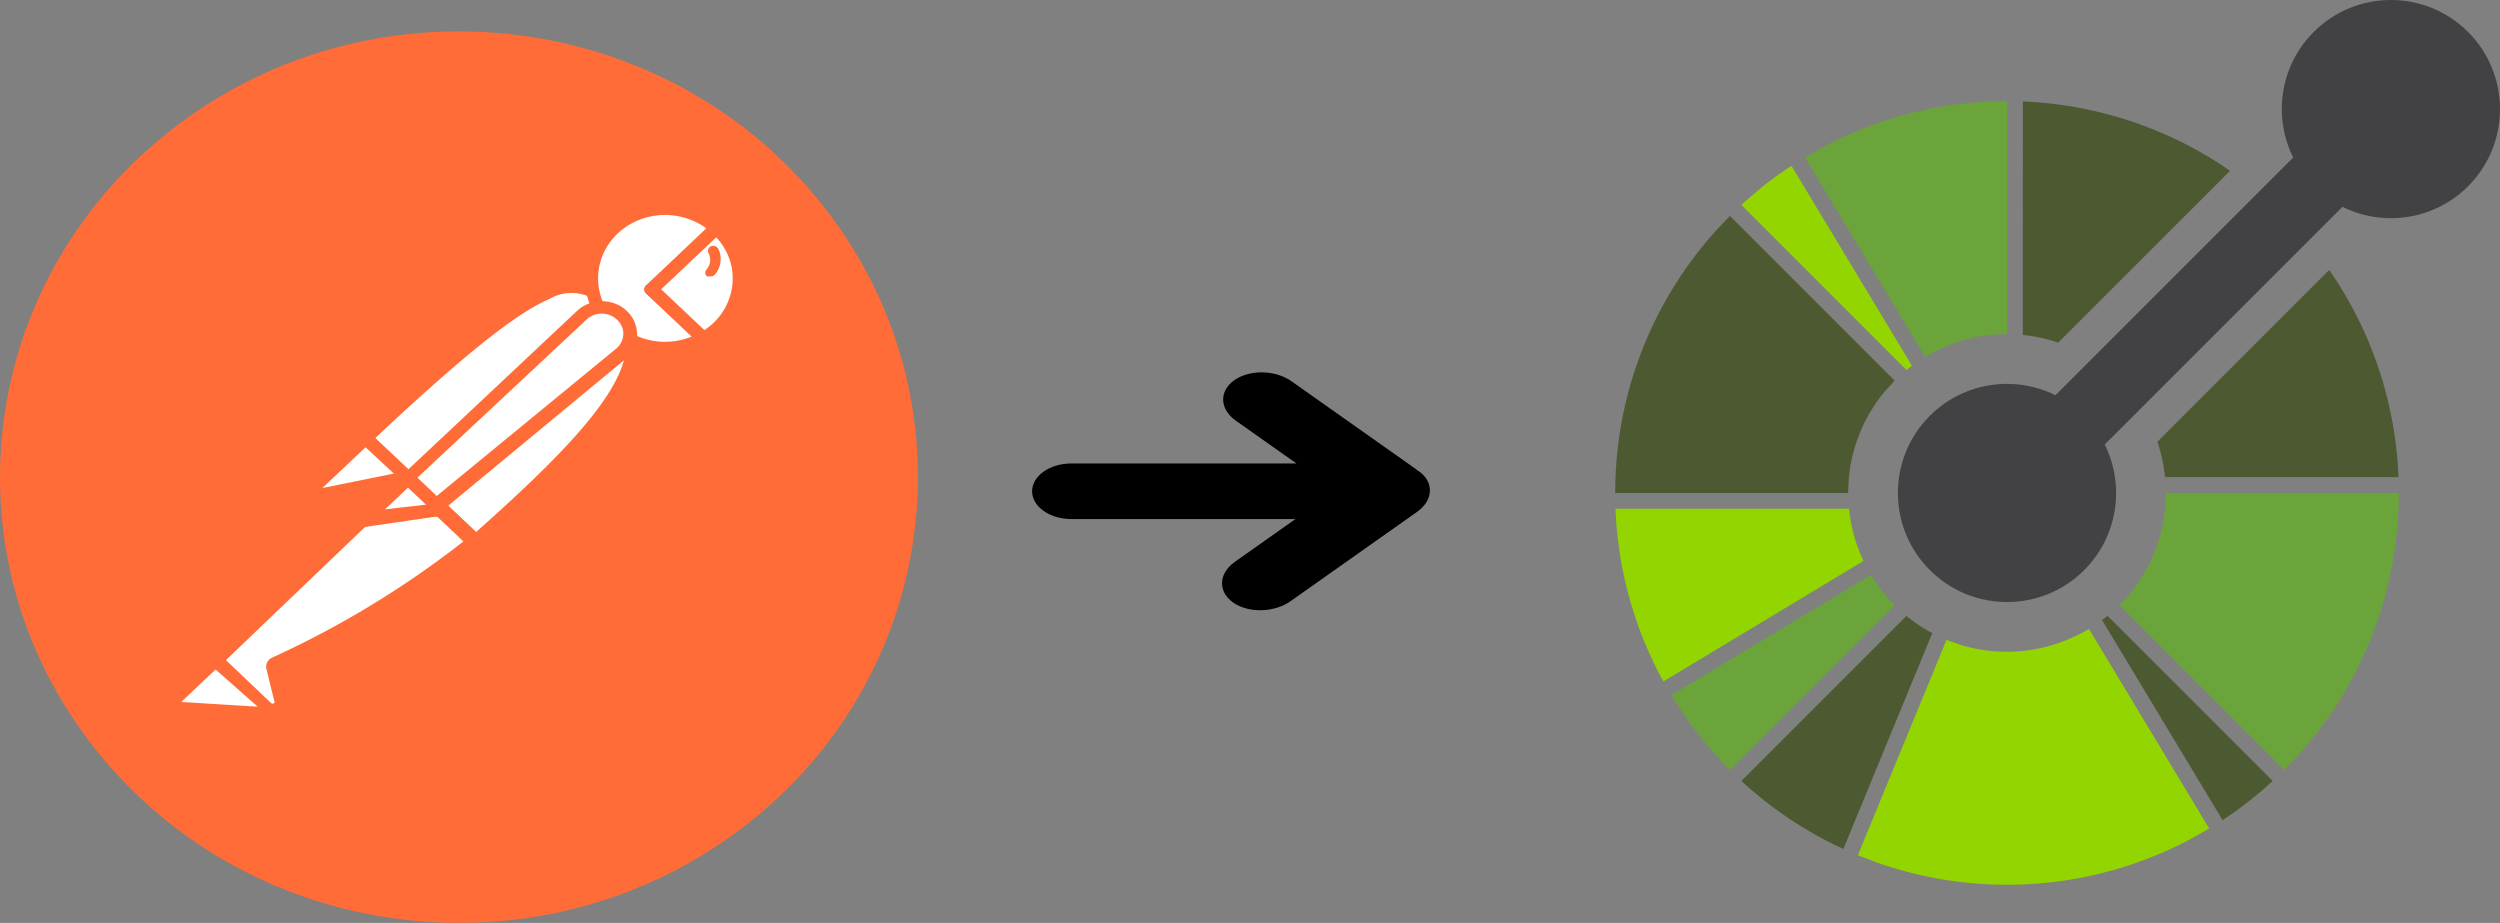 <svg xmlns="http://www.w3.org/2000/svg" viewBox="0 0 4817.96 1778.6"><rect x="0" y="0" width="4817.96" height="1778.6" fill="#808080" stroke="none"/><defs><style>.cls-1{fill:#93d500;}.cls-2{fill:#4d5a31;}.cls-3{fill:#6ba43a;}.cls-4{fill:#424143;}.cls-5{fill:#ff6c37;}.cls-6{fill:#fff;}</style></defs><g id="Layer_2" data-name="Layer 2"><g id="Layer_1-2" data-name="Layer 1"><path class="cls-1" d="M3563.36,980.41h-450c.09,2.22.14,4.41.26,6.6.17,4.23.48,8.44.73,12.67.12,1.82.2,3.64.35,5.43.34,4.89.76,9.78,1.22,14.64.11,1.11.2,2.22.31,3.27.51,5.43,1.11,10.86,1.73,16.23a14.25,14.25,0,0,0,.18,1.57c.71,5.8,1.45,11.62,2.3,17.39a.54.54,0,0,0,0,.23,754.16,754.16,0,0,0,23.25,106.31,2.39,2.39,0,0,1,.14.43c1.62,5.51,3.33,11,5.06,16.4.11.31.23.65.31,1s.2.62.32,1c1.59,4.92,3.26,9.81,4.94,14.73.43,1.22.85,2.47,1.31,3.72,1.51,4.24,3,8.47,4.63,12.73.74,1.91,1.45,3.81,2.16,5.75,1.4,3.52,2.73,7,4.12,10.51q1.59,4,3.24,7.91c1.14,2.75,2.28,5.45,3.44,8.21,1.43,3.35,2.93,6.68,4.41,10,.88,2,1.79,4,2.67,6,1.82,4,3.7,8,5.6,12,.63,1.28,1.22,2.56,1.85,3.81,2.22,4.61,4.46,9.12,6.74,13.64.39.69.71,1.4,1.08,2.08,2.56,5,5.17,10,7.87,14.92a4.92,4.92,0,0,1,.34.69c.57,1,1.2,2,1.76,3l384.29-231.47,1.42-.85a307.28,307.28,0,0,1-28.11-100.49Z"/><path class="cls-2" d="M3674,1187l-1.08,1.08L3355.94,1505c1.62,1.51,3.24,3.07,4.91,4.52,3,2.7,6,5.35,9,8,1.56,1.37,3.07,2.73,4.63,4.1,3.58,3.09,7.22,6.11,10.83,9.15,1,.82,1.93,1.62,2.93,2.44q6.9,5.68,14,11.2c4.5,3.56,9,7,13.62,10.46a3.92,3.92,0,0,1,.51.37q28.68,21.43,59.3,40.08c.68.46,1.39.85,2.1,1.31,3.9,2.3,7.76,4.6,11.68,6.88l7.17,4.09c2.27,1.31,4.52,2.56,6.79,3.81,4.12,2.25,8.24,4.49,12.39,6.68.57.31,1.14.63,1.74.91,11.51,6,23.22,11.63,35.05,17l11.25-27.32,159.41-387.07.57-1.42A307.78,307.78,0,0,1,3674,1187Z"/><path class="cls-3" d="M3641,1155.4q-5.11-5.69-9.9-11.66-4.26-5.23-8.21-10.6c-3-4.09-6-8.24-8.81-12.45s-5.6-8.5-8.22-12.82l-384.76,231.75c5.91,9.84,12.05,19.39,18.36,28.83a11.09,11.09,0,0,0,.63,1,2.4,2.4,0,0,0,.22.37c.2.29.4.63.6.94a.15.15,0,0,1,.06.11c.51.74,1,1.48,1.53,2.25l.11.14c.06.06,0,0,0,.06q10,14.79,20.64,29.08c.14.2.31.4.45.59a6,6,0,0,1,.46.6c3.1,4.07,6.17,8.13,9.35,12.17.43.54.83,1,1.28,1.56,3.24,4.18,6.57,8.3,9.95,12.37.8,1,1.62,1.93,2.42,2.92,3,3.64,6.08,7.25,9.18,10.83,1.33,1.54,2.7,3.1,4.06,4.61,2.65,3,5.26,6,8,9,1.48,1.62,3,3.27,4.52,4.89.68.77,1.37,1.48,2.08,2.25,2,2.13,3.92,4.26,5.91,6.36.79.83,1.65,1.65,2.44,2.5,3.5,3.64,7,7.31,10.63,10.89l317.43-317.37c-3.64-3.64-7.05-7.39-10.4-11.14Z"/><path class="cls-2" d="M4061.68,1186.81c-3.5,2.81-7,5.57-10.6,8.21l.77,1.34,231.43,384.11c10.72-7,21.32-14.21,31.67-21.8a766.88,766.88,0,0,0,64.95-53.7l-317-316.91Z"/><path class="cls-1" d="M4249.66,1583.63l-7.85-13.05-216-358.53c-4.38,2.62-8.84,5-13.3,7.39s-9,4.69-13.65,6.88a305.48,305.48,0,0,1-218.82,17c-4.86-1.45-9.6-3.35-14.38-5.06s-9.66-3.15-14.38-5.09L3592,1620l-6.22,15.15-5.35,13,0,.05c.4.17.83.32,1.23.49s.88.31,1.3.51h.06c.11,0,.23.08.31.11,3.76,1.56,7.54,2.87,11.32,4.35,4.74,1.85,9.46,3.72,14.21,5.46,2.44.88,4.83,1.9,7.25,2.76h0a759.88,759.88,0,0,0,154,36.86c2.08.26,4.1.54,6.17.83s4.29.45,6.45.71c4,.45,8.08.91,12.14,1.31l3,.25c5,.48,9.95.91,14.9,1.25,1.71.14,3.41.2,5.09.34q6.53.43,13,.74c2.68.17,5.35.23,8,.34,3.47.12,6.91.26,10.38.37,5,.12,10,.15,15,.17,1.2,0,2.36,0,3.56.06a757.38,757.38,0,0,0,125.33-10.46c.68-.11,1.39-.23,2.1-.31,4.38-.77,8.75-1.59,13.13-2.39l7.48-1.45c2.56-.54,5.14-1,7.7-1.62q6.39-1.32,12.82-2.81c.77-.17,1.54-.32,2.3-.54A757.73,757.73,0,0,0,4219.84,1618v0c3.75-2,7.42-4.21,11.14-6.26,4.44-2.41,8.84-4.94,13.28-7.47,3-1.74,6.14-3.36,9.18-5.18,0,0,.06,0,.08,0h0l.14-.09.06-.06-.57-.93.57.93.09,0,.14-.09.51-.31c1-.6,2-1.17,3-1.76ZM3674.13,713.19c3.5-2.85,7-5.58,10.6-8.25l-.77-1.31L3452.52,319.49c-10.74,7-21.34,14.27-31.72,21.86A762.14,762.14,0,0,0,3355.91,395l317,317Z"/><path class="cls-2" d="M3333.93,416.08c-3.61,3.61-7,7.34-10.54,11s-7.08,7.3-10.52,11a756.37,756.37,0,0,0-64.13,79.47c-.93,1.28-1.84,2.65-2.78,4-2.16,3.19-4.32,6.34-6.43,9.53s-4.4,6.65-6.53,10c-.8,1.23-1.6,2.48-2.36,3.7a753.12,753.12,0,0,0-117.23,374.85c-.2,5.08-.31,10.17-.43,15.23s-.25,10.15-.25,15.21h448.92c0-5.06.45-10.12.74-15.21s.31-10.17.82-15.23a304.48,304.48,0,0,1,67.71-163.45c3.19-3.89,6.8-7.56,10.24-11.31s6.56-7.68,10.2-11.32Zm926.25-111.42c-.6-.37-1.26-.74-1.85-1.11-3.95-2.42-7.93-4.75-11.94-7.08-2.3-1.34-4.63-2.64-6.94-4s-4.66-2.62-7-3.9q-6.09-3.31-12.19-6.59c-.66-.31-1.28-.65-1.94-1a757.08,757.08,0,0,0-80.95-36.38c-.71-.28-1.42-.57-2.13-.82-6-2.25-12.06-4.5-18.14-6.6a759.17,759.17,0,0,0-151.25-35.9l-6.31-.85c-2.13-.26-4.24-.46-6.34-.69-4.06-.48-8.1-.93-12.19-1.33-1.11-.11-2.25-.17-3.41-.31-4.81-.43-9.67-.86-14.5-1.23l-5.66-.34c-4.12-.25-8.33-.57-12.45-.74-2.22-.11-4.43-.2-6.62-.25V645.53a312.33,312.33,0,0,1,68.16,14.84L4297.7,329.24c-12.31-8.52-24.73-16.82-37.53-24.58Z"/><path class="cls-3" d="M3852.7,195.22c-5.09.11-10.18.11-15.24.31a755.07,755.07,0,0,0-94.88,9.81l-2.08.34q-6.6,1.15-13.16,2.39c-2.47.48-5,.93-7.47,1.42s-5.15,1-7.74,1.62q-6.39,1.32-12.76,2.81c-.8.14-1.56.34-2.33.51A760.8,760.8,0,0,0,3515.88,282c-3.72,2-7.36,4.24-11.08,6.26q-6.66,3.66-13.28,7.47c-3.26,1.91-6.59,3.64-9.86,5.57a.2.2,0,0,1-.11.06c-.23.14-.46.28-.69.4-.85.54-1.73,1-2.58,1.48l0,.05,7.87,13.05L3710,687.92c4.38-2.62,8.84-5,13.3-7.42s9-4.69,13.62-6.85a304.77,304.77,0,0,1,100.51-28.17c5.06-.52,10.12-.94,15.21-1.2s10.15-.51,15.23-.51V194.91c-5.08,0-10.14.22-15.2.31Z"/><path class="cls-2" d="M4622.14,912.87c-.22-4-.45-8-.74-12.11-.1-2-.23-4-.39-6q-.48-7.12-1.17-14.24c-.08-1.22-.2-2.45-.31-3.67-.51-5.32-1.08-10.6-1.71-15.89,0-.43-.08-.85-.14-1.28l-.08-.6q-1-8.56-2.25-17.11l-.09-.54a757.22,757.22,0,0,0-23.19-106.11c-.09-.26-.14-.45-.23-.68-1.62-5.43-3.29-10.8-5-16.18-.26-.71-.49-1.42-.71-2.13q-2.39-7.29-4.89-14.52l-1.37-3.93c-1.47-4.17-3-8.35-4.54-12.53-.77-2-1.51-4-2.31-5.94q-1.95-5.21-4-10.32c-1.08-2.76-2.19-5.46-3.3-8.13s-2.25-5.34-3.35-8c-1.48-3.41-3-6.82-4.5-10.2-.85-1.91-1.7-3.84-2.58-5.77-1.85-4-3.75-8.1-5.66-12.14-.6-1.19-1.19-2.44-1.79-3.67-2.22-4.6-4.49-9.23-6.82-13.78-.31-.63-.66-1.28-1-1.91-2.59-5-5.26-10.09-7.93-15.06-.11-.17-.2-.37-.31-.54a757.93,757.93,0,0,0-43-69.7L4157.59,851.42a312.38,312.38,0,0,1,14.81,68.13h450c-.12-2.24-.17-4.49-.29-6.68Z"/><path class="cls-3" d="M4174.16,950c0,5.09-.48,10.15-.74,15.23s-.34,10.18-.85,15.21a304.68,304.68,0,0,1-67.68,163.51c-3.19,3.89-6.8,7.53-10.24,11.31s-6.56,7.65-10.2,11.28l317.43,317.37c3.61-3.61,7-7.33,10.51-11s7.11-7.27,10.52-11a757.84,757.84,0,0,0,64.3-79.7c.79-1.11,1.51-2.19,2.27-3.27,2.36-3.38,4.64-6.82,7-10.24,2-3.07,4-6.11,6-9.21,1-1.47,2-3,2.9-4.49a752.67,752.67,0,0,0,117-374.56c.2-5.06.32-10.15.4-15.23s.26-10.12.26-15.21Z"/><path class="cls-4" d="M4756.37,61.59c-82.12-82.12-215.27-82.12-297.39,0-65.52,65.49-78.62,163.42-39.59,242L3961.28,761.71c-78.62-39-176.58-25.93-242.1,39.57-82.12,82.12-82.09,215.26,0,297.38s215.33,82.09,297.45,0c65.52-65.52,78.59-163.44,39.56-242.07l458.11-458c78.65,39,176.55,25.92,242.07-39.6,82.12-82.09,82.12-215.24,0-297.36Z"/><path class="cls-5" d="M1584.53,394.52C1286,19,730.53-50.29,343.91,239.68s-458,829.42-159.43,1204.91,854,444.81,1240.62,154.84l.2-.15c386.4-290,457.71-829.35,159.2-1204.76Z"/><path class="cls-6" d="M1182.82,592.18,809.88,946.78,704.49,844.57c367-346.26,403.9-315,478.36-252.39Z"/><path class="cls-5" d="M809.88,956.48A13.65,13.65,0,0,1,801,953L694.9,852.89a12,12,0,0,1,0-17.39c361.88-341.39,411.28-325.4,496.76-252.4a10.88,10.88,0,0,1,4.43,9,9.51,9.51,0,0,1-3.68,9.05L819.47,953a14.41,14.41,0,0,1-9.59,3.47Zm-87-111.93,87,82.05,353.79-333.74c-25.3-29.91-70.37-37.09-104.68-16.69C994.87,603.29,891.69,686,722.9,844.55Z"/><path class="cls-6" d="M916.76,1044.82l-101.71-98L1188,599.11C1288.24,691.6,1139.34,846,916.76,1044.8Z"/><path class="cls-5" d="M916.76,1057.34a16,16,0,0,1-8.84-3.47L804,957.92a13.84,13.84,0,0,1,0-11.14,12.79,12.79,0,0,1,0-9l372.94-351.82a14.62,14.62,0,0,1,19.16,0c24.46,21.22,37.86,51.42,36.84,82.73,0,93.87-113.51,212.06-306.6,384.52a16,16,0,0,1-9.6,4.17ZM834.2,946.78l83.28,78.54c147.4-131.41,288.2-267,288.92-358.78A76.44,76.44,0,0,0,1187.24,613Z"/><path class="cls-6" d="M707.42,846.66l73.72,69.54a4,4,0,0,1,.39,5.89l-.39.37L625.61,953.75a15.07,15.07,0,0,1-16.09-7.1,13.34,13.34,0,0,1,2.82-16.55L703,845.28S706,845.28,707.42,846.66Z"/><path class="cls-5" d="M621.93,967.64a29.1,29.1,0,0,1-24.32-13.22,25.35,25.35,0,0,1,5.17-31.29l89.91-85.52a18.5,18.5,0,0,1,23.58,0L790,907.15a14.76,14.76,0,0,1,4.42,15.31,16.71,16.71,0,0,1-12.52,11.13L626.35,964.88ZM704.49,862l-83.28,78.56L759.05,912.7Z"/><path class="cls-6" d="M1381.11,439.31c-53.35-48.55-137.15-50.58-193.09-4.77s-65.51,124.45-22,181,125.68,72.43,189.25,36.51L1255.07,557.5Z"/><path class="cls-5" d="M1281.6,684c-62.65-.76-118.76-36.77-142.51-91.47s-10.61-117.49,33.17-159.52c61.39-56.84,159.73-56.84,221.12,0a11.56,11.56,0,0,1,4.42,9.05,11.73,11.73,0,0,1-4.42,9L1274,557.53l90.66,84.14a11.35,11.35,0,0,1,3.68,10.43,12.43,12.43,0,0,1-5.89,9,167.33,167.33,0,0,1-81.07,22.94Zm0-269.79c-52.51.26-99.5,30.07-119.21,75.62s-9,98,27.84,133c37.48,35.54,94,45.76,143,25.73l-87-82.05a10.76,10.76,0,0,1,0-17.4l115-109.17a137.47,137.47,0,0,0-79.61-25.73Z"/><path class="cls-6" d="M1383.32,441.4l-126,118.19,100.25,94.57a152.28,152.28,0,0,0,28-19.48C1440.14,579.93,1439.15,494.72,1383.32,441.4Z"/><path class="cls-5" d="M1355.29,664.59a11.36,11.36,0,0,1-8.84-3.47L1246.2,566.55a10.74,10.74,0,0,1,0-17.39l125.29-116.11a13.76,13.76,0,0,1,18.39-3.51,13.12,13.12,0,0,1,3.72,3.51c61.06,56.44,62.06,148.89,2.23,206.49-.73.71-1.48,1.41-2.23,2.11a134.37,134.37,0,0,1-29.49,22.24,12.57,12.57,0,0,1-8.85.7Zm-81.07-107.06,83.28,78.56a141.45,141.45,0,0,0,16.23-12.51c24.48-23,38.27-54.29,38.33-86.91.06-29.19-11.22-57.38-31.7-79.26Z"/><path class="cls-6" d="M1198.3,606.78c-20.73-18.36-53-18.36-73.72,0L790.73,921,846,973.87l353-292a49.53,49.53,0,0,0-.74-75.1Z"/><path class="cls-5" d="M843.05,986.42A13.73,13.73,0,0,1,834.2,983l-56-52.85a12,12,0,0,1,0-17.39l333.88-313.6c26.48-24.92,69.38-24.92,95.83,0a62.27,62.27,0,0,1,19.9,47.28,64,64,0,0,1-22.86,45.89l-353,292a13.08,13.08,0,0,1-8.84,2.09ZM804,921l36.85,35.46,346.4-284.39a37.61,37.61,0,0,0,14-27.82,36.33,36.33,0,0,0-12.53-28.5c-16.11-15.12-42.12-15.12-58.23,0Z"/><path class="cls-6" d="M532,1279.12a6.74,6.74,0,0,0,0,8.35L546.75,1348c1.27,7.22-2.4,14.42-9.17,18.25a18.8,18.8,0,0,1-21.06-2l-101-91.78L730.28,973.17H839.37l73.72,69.54A1685.76,1685.76,0,0,1,532,1279.12Z"/><path class="cls-5" d="M525.39,1381.33c-8.35-.15-16.59-3.39-22.11-9l-96.55-91.08a10.75,10.75,0,0,1,0-17.39L723.65,964.15a12.65,12.65,0,0,1,6.63-3.47H840.09a14.07,14.07,0,0,1,8.84,0l73.72,69.54a10.76,10.76,0,0,1,3.68,9.73,11,11,0,0,1-4.43,9l-5.88,4.88a1822.61,1822.61,0,0,1-378.11,228.75l14,56.32c4,16.12-6.57,32.26-23.66,36a33.5,33.5,0,0,1-6.55.79Zm-89.91-109.17,86.95,82.73a4.6,4.6,0,0,0,5.89,0,4,4,0,0,0,0-4.87l-14.73-60.49c-2.38-9,2.21-18.26,11-22.24a1828.46,1828.46,0,0,0,368.52-223.9l-60.45-57H734Z"/><path class="cls-6" d="M339.65,1343.79l73.71-69.54,113.52,107.08-180.57-11.81A14.55,14.55,0,0,1,333,1358.94a13.52,13.52,0,0,1,6.64-15.13Z"/><path class="cls-5" d="M529.06,1391.76,349.21,1380a28.27,28.27,0,0,1-23.6-17,25.46,25.46,0,0,1,5.91-27.48l73.72-69.54a13.85,13.85,0,0,1,18.43,0l112.77,106.39a11.22,11.22,0,0,1,0,13.89,13.87,13.87,0,0,1-7.38,5.56Zm-179.85-38.93,147.4,9.05-81.06-71.62Z"/><path class="cls-6" d="M849.68,981.57l-148.89,21.56L787,922.48Z"/><path class="cls-5" d="M700.79,1016.3a12.69,12.69,0,0,1-11.8-7,11.18,11.18,0,0,1,0-13.9l85.48-81.35a14.62,14.62,0,0,1,19.16,0l62.68,59.08a11.17,11.17,0,0,1,0,12.52,12.69,12.69,0,0,1-10.3,9L698.6,1016.3ZM787,940.5l-47.9,45.19,82.56-11.82Z"/><path class="cls-6" d="M849.68,981.51,745.76,994c-7.15,1.53-14.26-2.69-15.88-9.44a12.06,12.06,0,0,1,3.36-11.42l53.81-50.77Z"/><path class="cls-5" d="M742.8,1007.28a27.58,27.58,0,0,1-23.58-13.22,24,24,0,0,1,4.43-29.91l53.81-50.77a14.6,14.6,0,0,1,19.15,0l62.66,59.11a12,12,0,0,1,.51,17.7,13.61,13.61,0,0,1-8.61,3.87L748,1006.57Zm0-25.74,78.14-9L786.3,939.82l-44.22,41.72ZM1384,478.83a11.42,11.42,0,0,0-14-4.17,9.83,9.83,0,0,0-5.14,5.74,9.33,9.33,0,0,0,.72,7.48,28.53,28.53,0,0,1-3.68,31.29,8.57,8.57,0,0,0-2.76,6.6,9.62,9.62,0,0,0,2.76,6.59,8.41,8.41,0,0,0,5.89,0,10,10,0,0,0,9.59-2.79,45.79,45.79,0,0,0,6.64-50.76Z"/><g id="c100_arrow" data-name="c100 arrow"><path d="M1989.06,946.78c0,29.58,34,53.54,75.94,53.58l431.5,0-116.63,82.36c-31.59,22.32-33.21,57.37-3.57,78.33s79.31,19.78,110.95-2.54l243.62-172c31.68-22.3,33.28-57.37,3.59-78.31-.81-.51-1.67-.89-2.46-1.39-1-.75-1.73-1.64-2.78-2.42L2488.85,734.69c-31.22-22-80.5-22.87-110.14-1.93s-28.39,55.75,2.73,77.79l117.06,82.62H2065C2023.06,893.15,1989.06,917.13,1989.06,946.78Z"/></g></g></g></svg>